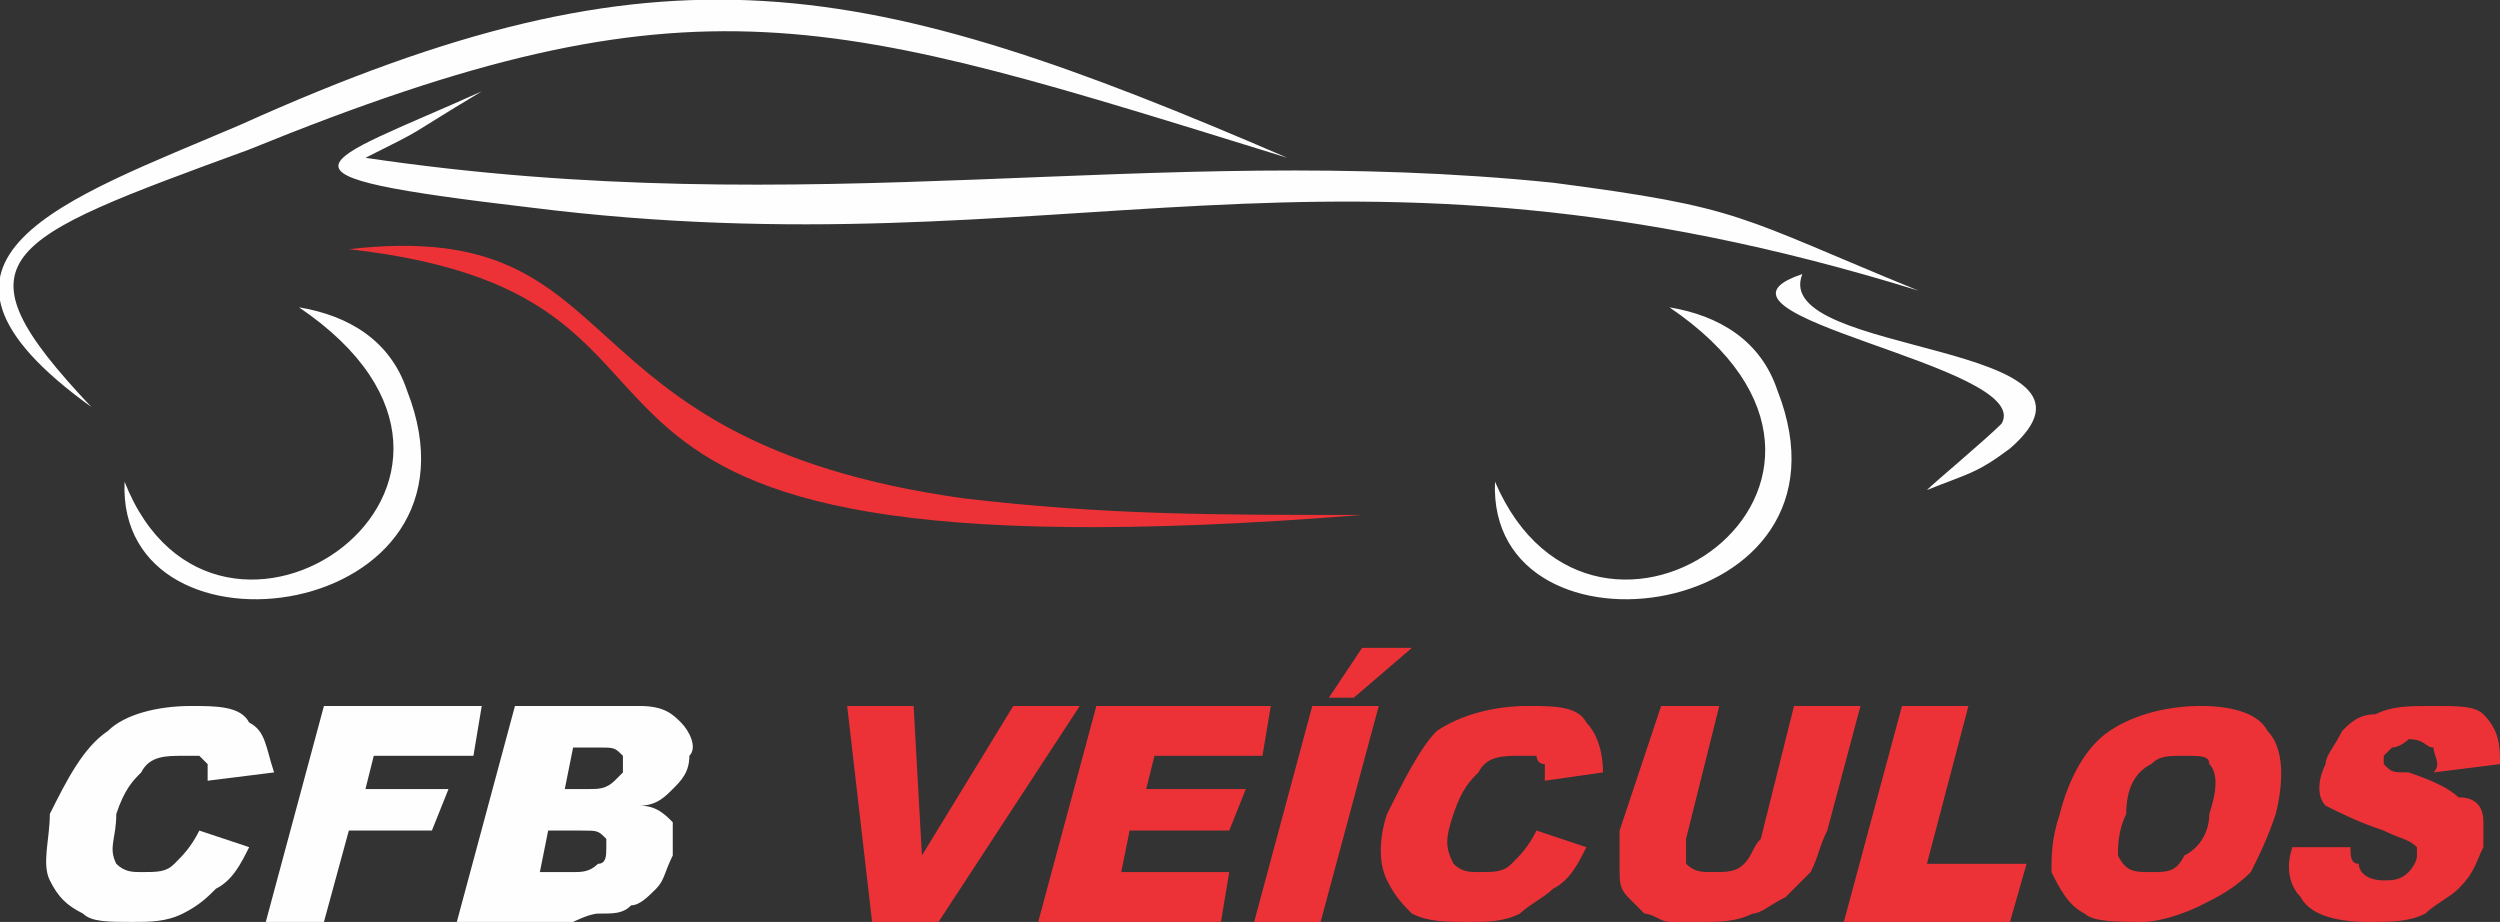<?xml version="1.0" encoding="UTF-8"?>
<!DOCTYPE svg PUBLIC "-//W3C//DTD SVG 1.1//EN" "http://www.w3.org/Graphics/SVG/1.1/DTD/svg11.dtd">
<!-- Creator: CorelDRAW X8 -->
<svg xmlns="http://www.w3.org/2000/svg" xml:space="preserve" width="301px" height="111px" version="1.1" style="shape-rendering:geometricPrecision; text-rendering:geometricPrecision; image-rendering:optimizeQuality; fill-rule:evenodd; clip-rule:evenodd"
viewBox="0 0 301 111"
 xmlns:xlink="http://www.w3.org/1999/xlink">
 <rect x="0" y="0" width="301" height="111" fill="#333333" stroke="none"/>
 <defs>
  <style type="text/css">
   <![CDATA[
    .fil2 {fill:none}
    .fil0 {fill:#FEFEFE}
    .fil1 {fill:#ED3237}
    .fil3 {fill:#FEFEFE;fill-rule:nonzero}
    .fil4 {fill:#ED3237;fill-rule:nonzero}
   ]]>
  </style>
 </defs>
 <g id="Camada_x0020_1">
  <g id="_2357847648224">
   <path class="fil0" d="M58 11c-10,6 -6,4 -14,8 54,8 94,-2 143,3 23,3 22,4 44,13 -71,-22 -103,-2 -167,-10 -34,-4 -26,-5 -6,-14zm-43 47c11,28 52,0 21,-21 6,1 11,4 13,10 11,28 -35,34 -34,11zm165 0c12,28 52,0 21,-21 6,1 11,4 13,10 11,28 -35,34 -34,11zm37 -25c-4,10 40,8 25,21 -4,3 -5,3 -10,5 1,-1 7,-6 9,-8 4,-7 -39,-13 -24,-18zm-206 16c-25,-18 -3,-25 18,-34 51,-23 75,-18 126,4 -55,-17 -71,-23 -125,-1 -30,11 -36,13 -19,31z"/>
   <path class="fil1" d="M42 30c35,-4 24,23 74,30 17,2 30,2 48,2 -113,9 -69,-26 -122,-32z"/>
   <path class="fil2" d="M15 58c1,11 18,17 27,10 8,-7 13,-24 -6,-31"/>
   <path class="fil3" d="M24 100l6 2c-1,2 -2,4 -4,5 -1,1 -2,2 -4,3 -2,1 -4,1 -6,1 -3,0 -5,0 -6,-1 -2,-1 -3,-2 -4,-4 -1,-2 0,-5 0,-8 2,-4 4,-8 7,-10 2,-2 6,-3 10,-3 3,0 6,0 7,2 2,1 2,3 3,6l-8 1c0,-1 0,-1 0,-2 0,0 -1,-1 -1,-1 -1,0 -2,0 -2,0 -2,0 -4,0 -5,2 -1,1 -2,2 -3,5 0,3 -1,4 0,6 1,1 2,1 3,1 2,0 3,0 4,-1 1,-1 2,-2 3,-4zm15 -15l19 0 -1 6 -12 0 -1 4 10 0 -2 5 -10 0 -3 11 -7 0 7 -26zm23 0l15 0c3,0 4,1 5,2 1,1 2,3 1,4 0,2 -1,3 -2,4 -1,1 -2,2 -4,2 2,0 3,1 4,2 0,1 0,3 0,4 -1,2 -1,3 -2,4 -1,1 -2,2 -3,2 -1,1 -2,1 -4,1 -1,0 -3,1 -3,1l-14 0 7 -26zm6 10l3 0c1,0 2,0 3,-1 0,0 1,-1 1,-1 0,-1 0,-2 0,-2 -1,-1 -1,-1 -3,-1l-3 0 -1 5zm-3 10l4 0c1,0 2,0 3,-1 1,0 1,-1 1,-2 0,0 0,-1 0,-1 -1,-1 -1,-1 -3,-1l-4 0 -1 5z"/>
   <path class="fil4" d="M102 85l8 0 1 18 11 -18 8 0 -17 26 -8 0 -3 -26zm30 0l21 0 -1 6 -13 0 -1 4 12 0 -2 5 -12 0 -1 5 13 0 -1 6 -22 0 7 -26zm26 0l8 0 -7 26 -8 0 7 -26zm6 -7l6 0 -7 6 -3 0 4 -6zm21 22l6 2c-1,2 -2,4 -4,5 -1,1 -3,2 -4,3 -2,1 -4,1 -6,1 -3,0 -5,0 -7,-1 -1,-1 -2,-2 -3,-4 -1,-2 -1,-5 0,-8 2,-4 4,-8 6,-10 3,-2 7,-3 11,-3 3,0 6,0 7,2 1,1 2,3 2,6l-7 1c0,-1 0,-1 0,-2 -1,0 -1,-1 -1,-1 -1,0 -2,0 -2,0 -2,0 -4,0 -5,2 -1,1 -2,2 -3,5 -1,3 -1,4 0,6 1,1 2,1 3,1 2,0 3,0 4,-1 1,-1 2,-2 3,-4zm31 -15l8 0 -4 15c-1,2 -1,3 -2,5 -1,1 -2,2 -3,3 -2,1 -3,2 -4,2 -2,1 -4,1 -6,1 -1,0 -2,0 -4,0 -1,0 -2,-1 -3,-1 -1,-1 -2,-2 -2,-2 -1,-1 -1,-2 -1,-3 0,-2 0,-3 0,-5l5 -15 7 0 -4 16c0,1 0,2 0,3 1,1 2,1 3,1 2,0 3,0 4,-1 1,-1 1,-2 2,-3l4 -16zm13 0l8 0 -5 19 12 0 -2 7 -20 0 7 -26zm19 13c1,-4 3,-8 6,-10 3,-2 7,-3 11,-3 4,0 7,1 8,3 2,2 2,6 1,10 -1,3 -2,5 -3,7 -2,2 -4,3 -6,4 -2,1 -5,2 -7,2 -3,0 -6,0 -7,-1 -2,-1 -3,-3 -4,-5 0,-2 0,-4 1,-7zm8 0c-1,2 -1,4 -1,5 1,2 2,2 4,2 2,0 3,0 4,-2 2,-1 3,-3 3,-5 1,-3 1,-5 0,-6 0,-1 -1,-1 -3,-1 -2,0 -3,0 -4,1 -2,1 -3,3 -3,6zm20 4l7 0c0,1 0,2 1,2 0,1 1,2 3,2 1,0 2,0 3,-1 0,0 1,-1 1,-2 0,0 0,-1 0,-1 -1,-1 -2,-1 -4,-2 -3,-1 -5,-2 -7,-3 -1,-1 -1,-3 0,-5 0,-1 1,-2 2,-4 1,-1 2,-2 4,-2 2,-1 4,-1 7,-1 3,0 5,0 6,1 2,2 2,4 2,6l-8 1c1,-1 0,-2 0,-3 -1,0 -1,-1 -3,-1 0,0 -1,1 -2,1 0,0 -1,1 -1,1 0,1 0,1 0,1 1,1 1,1 3,1 3,1 5,2 6,3 2,0 3,1 3,3 0,1 0,2 0,3 -1,2 -1,3 -3,5 -1,1 -3,2 -4,3 -2,1 -4,1 -7,1 -4,0 -7,-1 -8,-3 -1,-1 -2,-3 -1,-6z"/>
  </g>
 </g>
</svg>
